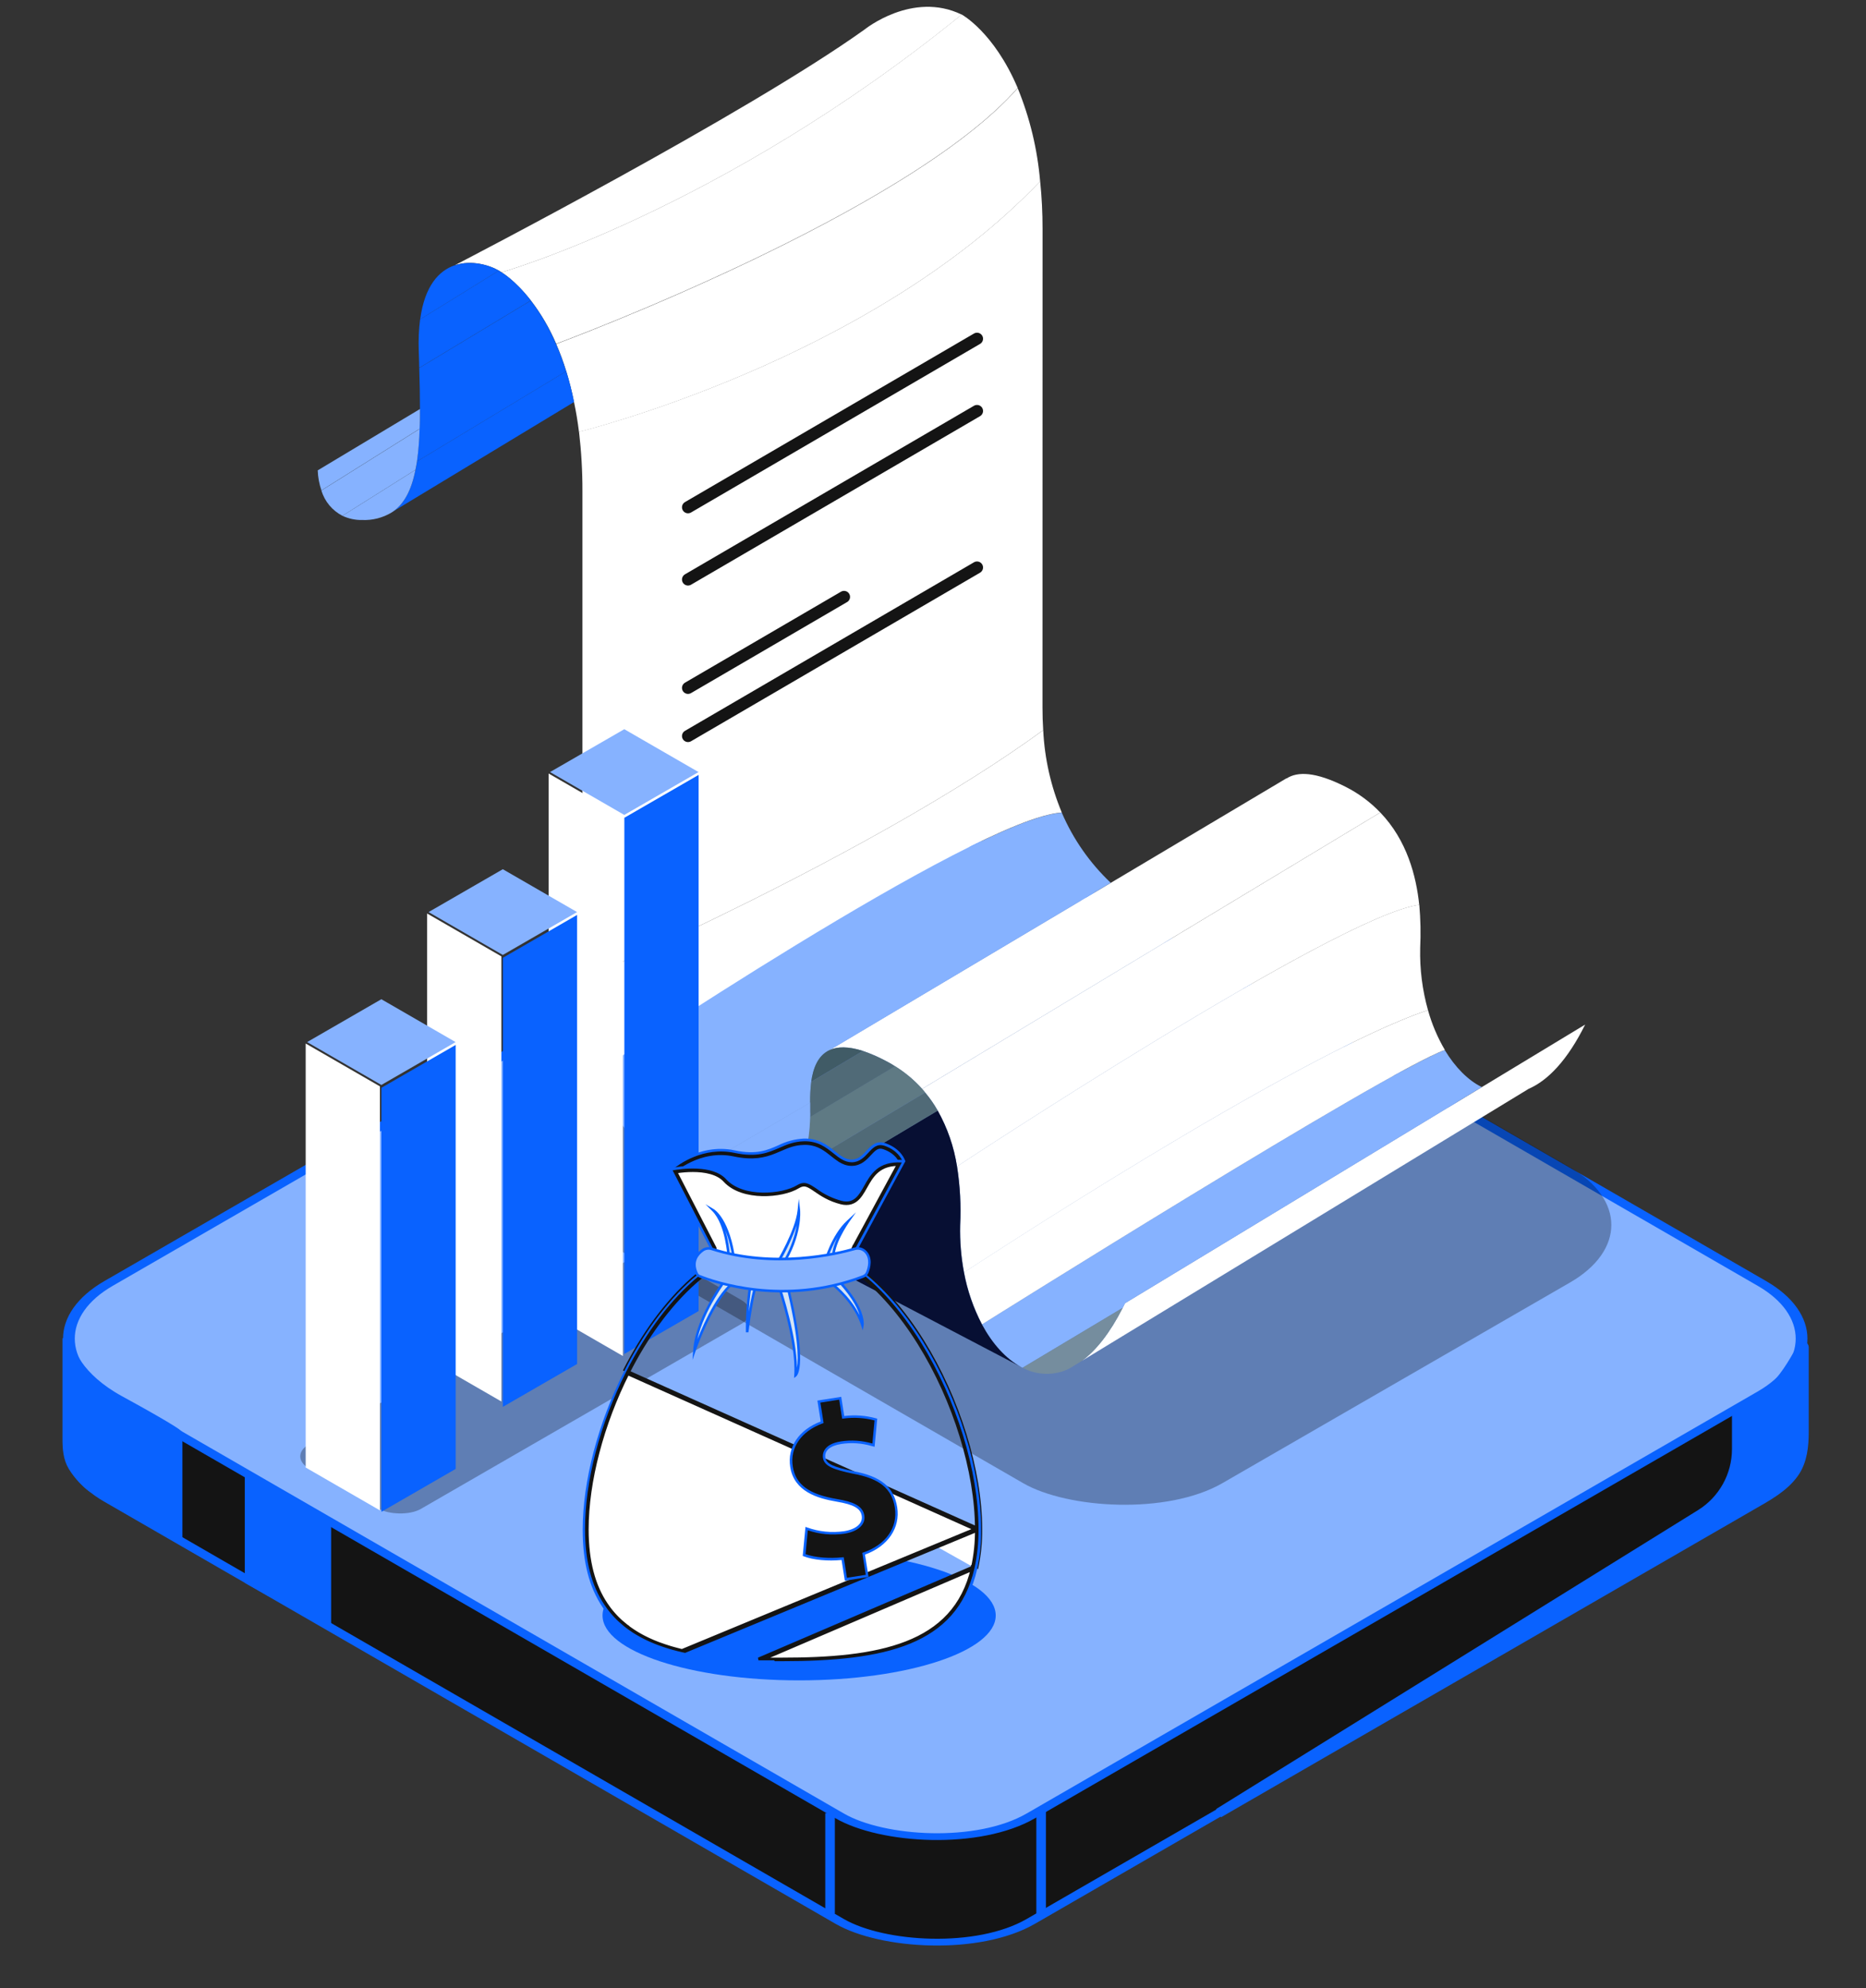 <svg width="137" height="146" viewBox="0 0 137 146" fill="none" xmlns="http://www.w3.org/2000/svg">
<rect x="0" y="0" width="137" height="146" fill="#333333" stroke="none"/>
<rect x="0.61" width="78.193" height="78.193" rx="8.101" transform="matrix(0.866 -0.5 0.866 0.5 0.421 106.356)" fill="#141414" stroke="#0962FF" stroke-width="0.704"/>
<rect x="0.61" width="78.193" height="78.193" rx="8.101" transform="matrix(0.866 -0.5 0.866 0.5 0.421 98.608)" fill="#86B2FF" stroke="#0962FF" stroke-width="0.704"/>
<rect opacity="0.3" width="46.371" height="53.381" rx="8.453" transform="matrix(0.866 -0.5 0.866 0.5 36.205 86.448)" fill="#060606"/>
<rect opacity="0.3" width="30.692" height="9.491" rx="1.768" transform="matrix(0.866 -0.5 0.866 0.5 21.148 106.945)" fill="#060606"/>
<path d="M4.939 105.687V98.274C4.939 99.096 5.714 101.162 8.814 102.853C11.913 104.544 12.923 105.201 13.04 105.319V112.927L6.7 109.193C6.37 108.945 5.772 108.384 5.349 107.68C4.992 107.088 4.939 106.378 4.939 105.687Z" fill="#0962FF" stroke="#0962FF" stroke-width="0.704"/>
<path d="M132.231 98.274V106.375" stroke="#0962FF" stroke-width="0.704"/>
<path d="M60.942 133.144V140.541" stroke="#0962FF" stroke-width="0.704"/>
<path d="M76.439 132.792V140.54" stroke="#0962FF" stroke-width="0.704"/>
<path d="M127.512 106.41V103.558C127.512 103.558 129.369 102.669 130.33 101.797C131.131 101.069 131.98 99.523 132.305 98.898C132.34 98.832 132.443 98.857 132.443 98.932V105.15C132.443 106.192 132.332 107.279 131.739 108.137C130.982 109.23 129.751 109.879 128.6 110.545L89.472 133.144L124.847 111.198C126.504 110.171 127.512 108.359 127.512 106.41Z" fill="#0962FF" stroke="#0962FF" stroke-width="0.704"/>
<path d="M18.323 116.026V108.63L23.959 112.152V119.196L18.323 116.026Z" fill="#0962FF" stroke="#0962FF" stroke-width="0.704"/>
<g clip-path="url(#clip0_1240_6057)">
<path d="M108.793 79.831L116.381 75.238C115.079 77.861 113.645 79.349 112.217 79.964L112.192 79.982L79.454 99.921C80.474 99.155 81.487 97.896 82.429 96.039C82.481 95.931 82.542 95.818 82.597 95.703L108.793 79.831Z" fill="white"/>
<path d="M108.793 79.831L82.597 95.703C82.542 95.818 82.481 95.931 82.429 96.039L75.077 100.439C75.031 100.419 74.988 100.396 74.946 100.368C73.846 99.781 72.861 98.68 72.094 97.263C72.094 97.263 101.7 78.688 106.074 77.112C106.83 78.361 107.763 79.321 108.793 79.831Z" fill="#86B2FF"/>
<path d="M104.84 74.18C105.126 75.204 105.543 76.186 106.081 77.103C101.707 78.678 72.102 97.253 72.102 97.253C71.473 96.052 71.028 94.764 70.78 93.431C70.78 93.431 95.069 77.447 104.84 74.18Z" fill="white"/>
<path d="M104.268 69.63C104.233 71.167 104.426 72.7 104.841 74.18C95.07 77.447 70.783 93.441 70.783 93.441C70.567 92.301 70.471 91.142 70.497 89.982C70.57 88.534 70.493 87.082 70.268 85.65C70.268 85.65 98.183 67.226 104.203 66.442C104.297 67.502 104.319 68.567 104.268 69.63Z" fill="white"/>
<path d="M68.847 81.557C68.58 81.086 68.271 80.641 67.922 80.228C67.852 80.14 67.781 80.052 67.701 79.964L101.339 59.665C103.301 61.708 103.98 64.339 104.198 66.449C98.168 67.233 70.264 85.658 70.264 85.658C70.04 84.217 69.56 82.828 68.847 81.557Z" fill="white"/>
<path d="M94.462 57.165C95.263 56.645 96.585 56.663 98.776 57.771C99.732 58.251 100.599 58.892 101.338 59.665L67.701 79.959C67.114 79.308 66.437 78.744 65.691 78.286C65.462 78.137 65.223 78.004 64.977 77.874C64.451 77.596 63.904 77.36 63.341 77.168C62.258 76.826 61.474 76.851 60.912 77.107L81.552 64.831L94.449 57.155L94.462 57.165Z" fill="white"/>
<path d="M75.077 100.439L82.429 96.04C81.486 97.896 80.474 99.155 79.454 99.921L78.537 100.484L78.509 100.502C77.973 100.766 77.382 100.898 76.785 100.887C76.188 100.876 75.603 100.722 75.077 100.439Z" fill="#758D9E"/>
<path d="M59.559 79.457C59.5 79.962 59.473 80.471 59.479 80.979L49.655 86.743C46.733 84.464 44.831 81.884 43.783 78.796C43.783 78.796 71.557 60.088 77.954 59.675C78.789 61.621 80.014 63.376 81.552 64.831L60.923 77.113C60.042 77.507 59.692 78.467 59.559 79.457Z" fill="#86B2FF"/>
<path d="M76.592 53.618C76.692 55.698 77.153 57.744 77.956 59.666C71.557 60.078 43.786 78.786 43.786 78.786C43.07 76.575 42.726 74.26 42.766 71.937C42.766 71.937 63.994 62.816 76.592 53.618Z" fill="white"/>
<path d="M76.538 51.954C76.538 52.526 76.555 53.08 76.591 53.618C63.993 62.816 42.762 71.937 42.762 71.937V36.065C42.766 34.608 42.681 33.153 42.511 31.706C42.511 31.706 63.832 26.495 76.367 13.309C76.487 14.473 76.545 15.642 76.543 16.812L76.538 51.954Z" fill="white"/>
<path d="M74.946 100.369L52.956 88.846C54.496 89.514 55.737 89.409 56.705 88.803L56.75 88.776L68.845 81.557C69.558 82.826 70.038 84.212 70.262 85.65C70.487 87.082 70.563 88.534 70.491 89.982C70.463 91.142 70.557 92.301 70.772 93.441C71.02 94.774 71.465 96.062 72.094 97.263C72.86 98.68 73.845 99.781 74.946 100.369Z" fill="#070F33"/>
<path d="M42.146 29.532C41.995 28.769 41.805 28.015 41.576 27.271C41.367 26.588 41.12 25.917 40.835 25.261C41.232 25.113 66.611 15.693 74.719 6.475C75.612 8.658 76.167 10.966 76.365 13.316C63.83 26.495 42.508 31.718 42.508 31.718C42.413 30.939 42.289 30.211 42.146 29.532Z" fill="white"/>
<path d="M38.976 22.068C37.805 20.56 36.82 19.997 36.82 19.997C36.82 19.997 52.998 15.387 70.606 1.065C70.606 1.065 72.973 2.349 74.717 6.46C66.609 15.678 41.23 25.098 40.833 25.246C40.35 24.113 39.726 23.045 38.976 22.068Z" fill="white"/>
<path d="M68.845 81.557L56.75 88.776C57.755 88.142 58.448 86.989 58.898 85.615L67.921 80.228C68.269 80.641 68.579 81.086 68.845 81.557Z" fill="#506A77"/>
<path d="M36.629 19.874C35.905 19.452 34.603 19.083 33.405 19.47C34.048 19.136 54.797 8.379 63.468 2.173C63.468 2.173 66.985 -0.688 70.608 1.073C53 15.387 36.83 19.997 36.83 19.997C36.766 19.952 36.698 19.91 36.629 19.874Z" fill="white"/>
<path d="M67.7 79.959C67.781 80.047 67.851 80.135 67.921 80.223L58.899 85.61C58.959 85.409 59.022 85.205 59.075 85.002C59.322 84.023 59.458 83.019 59.479 82.009L65.703 78.286C66.445 78.745 67.118 79.309 67.7 79.959Z" fill="#5F7A84"/>
<path d="M59.479 80.964C59.473 80.456 59.5 79.947 59.559 79.442L63.353 77.18C63.916 77.373 64.463 77.609 64.989 77.886C65.24 78.017 65.474 78.138 65.703 78.299L59.479 82.022C59.479 81.891 59.479 81.758 59.479 81.628C59.489 81.444 59.479 81.216 59.479 80.964Z" fill="#506A77"/>
<path d="M63.354 77.173L59.56 79.434C59.691 78.457 60.043 77.497 60.925 77.102C61.487 76.856 62.271 76.831 63.354 77.173Z" fill="#405B66"/>
<path d="M59.479 82.014C59.458 83.024 59.322 84.028 59.075 85.007L52.957 88.846C52.551 88.669 52.159 88.46 51.786 88.22C51.051 87.761 50.34 87.265 49.655 86.733L59.479 80.964C59.479 81.216 59.479 81.442 59.479 81.618C59.489 81.751 59.489 81.884 59.479 82.014Z" fill="#86B2FF"/>
<path d="M58.898 85.615C58.448 86.989 57.745 88.142 56.75 88.776L56.705 88.803C55.737 89.409 54.496 89.514 52.956 88.846L59.074 85.007C59.021 85.21 58.958 85.414 58.898 85.615Z" fill="#0962FF"/>
<path d="M30.5 34.505C30.545 34.304 30.58 34.1 30.615 33.882L41.575 27.261C41.804 28.005 41.994 28.759 42.145 29.522L28.759 37.62C29.673 37.04 30.211 35.99 30.5 34.505Z" fill="#0962FF"/>
<path d="M30.833 30.035C30.833 29.1 30.816 28.088 30.78 27.02L38.976 22.073C39.724 23.053 40.345 24.123 40.825 25.259C41.11 25.914 41.358 26.585 41.567 27.269L30.607 33.889C30.717 33.095 30.781 32.296 30.8 31.495C30.826 31.03 30.833 30.545 30.833 30.035Z" fill="#0962FF"/>
<path d="M38.976 22.068L30.78 27.015C30.78 26.6 30.755 26.178 30.745 25.746C30.716 24.979 30.749 24.211 30.843 23.45L36.622 19.874C36.689 19.911 36.754 19.952 36.815 19.997C36.815 19.997 37.805 20.553 38.976 22.068Z" fill="#0962FF"/>
<path d="M36.627 19.874L30.848 23.45C31.183 20.975 32.238 19.867 33.391 19.48C33.391 19.48 33.391 19.48 33.409 19.48C34.602 19.083 35.904 19.452 36.627 19.874Z" fill="#0962FF"/>
<path d="M23.327 34.54L30.834 30.035C30.834 30.538 30.834 31.04 30.809 31.487L23.598 36.01C23.435 35.536 23.344 35.041 23.327 34.54Z" fill="#86B2FF"/>
<path d="M30.614 33.882C30.579 34.1 30.544 34.304 30.498 34.505L25.139 37.877C24.77 37.687 24.444 37.424 24.179 37.105C23.914 36.786 23.716 36.417 23.596 36.02L30.807 31.497C30.788 32.295 30.724 33.091 30.614 33.882Z" fill="#86B2FF"/>
<path d="M25.141 37.877L30.5 34.505C30.211 35.985 29.674 37.04 28.759 37.63C28.108 38.025 27.354 38.218 26.593 38.186C26.092 38.197 25.595 38.091 25.141 37.877Z" fill="#86B2FF"/>
<path d="M50.513 37.252L71.732 24.874" stroke="#141414" stroke-width="0.884" stroke-linecap="round"/>
<path d="M50.513 42.557L71.732 30.179" stroke="#141414" stroke-width="0.884" stroke-linecap="round"/>
<path d="M50.513 50.515L61.968 43.832" stroke="#141414" stroke-width="0.884" stroke-linecap="round"/>
<path d="M50.513 54.051L71.732 41.673" stroke="#141414" stroke-width="0.884" stroke-linecap="round"/>
</g>
<rect width="6.295" height="6.295" transform="matrix(0.866 -0.5 0.866 0.5 40.383 56.696)" fill="#86B2FF"/>
<rect width="6.295" height="39.372" transform="matrix(0.866 -0.5 2.20305e-08 1 45.839 60.053)" fill="#0962FF"/>
<rect width="6.295" height="39.628" transform="matrix(0.866 0.5 -2.20305e-08 1 40.278 56.801)" fill="white"/>
<rect width="6.295" height="6.295" transform="matrix(0.866 -0.5 0.866 0.5 31.465 66.978)" fill="#86B2FF"/>
<rect width="6.295" height="32.977" transform="matrix(0.866 -0.5 2.20305e-08 1 36.919 70.335)" fill="#0962FF"/>
<rect width="6.295" height="32.687" transform="matrix(0.866 0.5 -2.20305e-08 1 31.359 67.083)" fill="white"/>
<rect width="6.295" height="6.295" transform="matrix(0.866 -0.5 0.866 0.5 22.547 76.525)" fill="#86B2FF"/>
<rect width="6.295" height="31.136" transform="matrix(0.866 -0.5 2.20305e-08 1 28.003 79.882)" fill="#0962FF"/>
<rect width="6.295" height="31.136" transform="matrix(0.866 0.5 -2.20305e-08 1 22.443 76.63)" fill="white"/>
<path d="M58.671 123.397C66.643 123.397 73.105 121.263 73.105 118.632C73.105 116 66.643 113.867 58.671 113.867C50.699 113.867 44.237 116 44.237 118.632C44.237 121.263 50.699 123.397 58.671 123.397Z" fill="#0962FF"/>
<path d="M60.046 93.329L49.541 85.863C49.588 85.826 49.645 85.783 49.711 85.735C49.934 85.573 50.259 85.364 50.666 85.171C51.48 84.786 52.61 84.474 53.9 84.748C55.278 85.041 56.111 84.836 56.836 84.547C56.986 84.487 57.129 84.425 57.269 84.365C57.803 84.133 58.298 83.919 59.01 83.898C59.888 83.872 60.446 84.229 60.938 84.612C61.001 84.661 61.063 84.711 61.126 84.761C61.307 84.905 61.489 85.051 61.672 85.166C61.926 85.325 62.204 85.441 62.533 85.439C63.141 85.436 63.513 85.034 63.81 84.712C63.836 84.684 63.86 84.657 63.885 84.632C64.049 84.456 64.193 84.317 64.354 84.24C64.504 84.168 64.679 84.144 64.921 84.229C65.457 84.417 65.776 84.701 65.96 84.932C66.053 85.048 66.113 85.151 66.149 85.225C66.154 85.235 66.158 85.244 66.162 85.253L60.046 93.329Z" fill="#0962FF" stroke="#141414" stroke-width="0.354"/>
<path d="M60.099 93.695L49.098 85.879L49.182 85.801C49.202 85.782 51.256 83.905 53.949 84.477C55.531 84.815 56.35 84.458 57.143 84.105C57.722 83.816 58.354 83.648 59 83.611C60.095 83.578 60.736 84.088 61.3 84.54C61.713 84.868 62.069 85.154 62.528 85.154C63.016 85.154 63.321 84.824 63.614 84.508C63.973 84.124 64.34 83.725 65.009 83.951C66.179 84.362 66.439 85.195 66.45 85.231L66.463 85.277L66.435 85.314L60.099 93.695ZM49.397 85.862L60.06 93.438L66.255 85.258C66.186 85.091 65.883 84.469 64.955 84.144C64.398 83.959 64.104 84.272 63.759 84.644C63.453 84.974 63.105 85.348 62.537 85.349C62.012 85.349 61.609 85.032 61.193 84.694C60.654 84.265 60.043 83.777 59.014 83.808C58.283 83.83 57.772 84.051 57.23 84.287C56.411 84.642 55.559 85.01 53.923 84.659C51.622 84.18 49.81 85.524 49.397 85.868V85.862Z" fill="#0962FF"/>
<path d="M71.759 112.297L71.759 112.296C71.759 108.062 70.143 102.805 67.528 98.61C64.908 94.406 61.322 91.325 57.407 91.331L57.407 91.331C55.119 91.331 52.946 92.378 51.007 94.09C49.068 95.803 47.374 98.173 46.051 100.794M71.759 112.297L50.08 121.278L49.939 121.245L49.891 121.233L49.89 121.233L49.746 121.196L49.744 121.195L49.69 121.181L49.689 121.181L49.555 121.146L49.485 121.126L49.483 121.126L49.369 121.095L49.366 121.094L49.286 121.071L49.285 121.071L49.173 121.038C49.173 121.038 49.173 121.038 49.173 121.038C48.899 120.956 48.629 120.859 48.362 120.765L48.347 120.759L48.239 120.718L48.084 120.655L48.084 120.655L47.967 120.608L47.879 120.57L47.823 120.545L47.823 120.545L47.821 120.544L47.695 120.489L47.638 120.462L47.637 120.462L47.512 120.403L47.477 120.386L47.476 120.386L47.371 120.334L47.37 120.334L47.276 120.287L47.118 120.204C47.118 120.204 47.118 120.204 47.118 120.204C47.05 120.168 46.984 120.131 46.915 120.092C46.915 120.092 46.915 120.092 46.915 120.091L46.796 120.023L46.663 119.941L46.662 119.941L46.57 119.883L46.569 119.882L46.495 119.834L46.492 119.833L46.422 119.786L46.422 119.786L46.42 119.785C46.393 119.767 46.373 119.754 46.356 119.741L46.356 119.741L46.349 119.736L46.266 119.679L46.265 119.678L46.199 119.632L46.198 119.631L46.128 119.581L46.042 119.516L46.041 119.515L45.988 119.475C45.988 119.475 45.987 119.474 45.987 119.474C45.976 119.465 45.967 119.459 45.959 119.453C45.944 119.441 45.934 119.433 45.922 119.423L45.923 119.422L45.913 119.415L45.83 119.348L45.719 119.486L45.83 119.348C45.737 119.274 45.648 119.194 45.556 119.111C45.542 119.099 45.528 119.087 45.514 119.074C45.514 119.074 45.514 119.074 45.514 119.074L45.438 119.005L45.43 118.995L45.423 118.988L45.416 118.981C45.379 118.948 45.346 118.916 45.312 118.881L45.312 118.881L45.31 118.879L45.195 118.762L45.125 118.686L45.124 118.686L45.058 118.614L45.058 118.614L45.055 118.611C45.044 118.6 45.034 118.587 45.024 118.575L45.019 118.568L45.013 118.561C44.988 118.535 44.968 118.513 44.951 118.491C44.939 118.476 44.926 118.462 44.916 118.451L44.912 118.445C44.901 118.433 44.894 118.425 44.889 118.417C44.876 118.4 44.865 118.387 44.854 118.375L44.848 118.369L44.847 118.368L44.769 118.27L44.768 118.269L44.765 118.266C44.748 118.245 44.736 118.231 44.728 118.218C44.714 118.196 44.687 118.164 44.673 118.146C44.669 118.141 44.666 118.137 44.664 118.134C44.593 118.04 44.524 117.941 44.454 117.838C43.55 116.491 43.04 114.697 43.04 112.309C43.04 108.782 44.162 104.542 46.051 100.794M71.759 112.297C71.768 113.254 71.669 114.208 71.464 115.143M71.759 112.297L45.894 100.714M46.051 100.794L45.894 100.714M46.051 100.794L45.894 100.714M45.894 100.714C48.553 95.444 52.72 91.154 57.407 91.154C65.425 91.141 71.935 103.752 71.935 112.296C71.945 113.266 71.845 114.234 71.636 115.181M71.636 115.181L71.464 115.142C71.464 115.142 71.464 115.142 71.464 115.143M71.636 115.181L71.464 115.143C71.464 115.143 71.464 115.143 71.464 115.143M71.636 115.181L71.464 115.143M71.464 115.143C70.798 118.048 69.04 119.731 66.574 120.695C64.095 121.665 60.904 121.905 57.395 121.905H56.864H56.133L55.718 121.894L55.718 121.894L71.464 115.143Z" fill="white" stroke="#141414" stroke-width="0.354"/>
<path d="M57.397 122.175H56.866H56.123L55.705 122.164C55.28 122.152 54.898 122.138 54.537 122.119L54.307 122.108L54.079 122.093L53.664 122.065L53.401 122.045L53.249 122.032H53.18L52.753 121.991H52.742L52.303 121.941H52.238L52.086 121.922L51.878 121.894L51.661 121.863L51.451 121.831L51.243 121.798L50.998 121.755L50.831 121.725L50.627 121.686C50.402 121.642 50.201 121.599 50.012 121.554L49.826 121.508L49.678 121.471L49.622 121.456L49.486 121.421L49.429 121.404H49.412L49.295 121.371L49.212 121.346L49.096 121.313C48.809 121.226 48.525 121.127 48.253 121.029L48.142 120.986L47.984 120.923L47.863 120.873L47.772 120.834L47.713 120.808L47.585 120.75L47.524 120.723L47.399 120.665L47.373 120.654H47.36L47.251 120.6L47.154 120.552L46.992 120.466C46.922 120.429 46.853 120.39 46.783 120.349L46.667 120.284L46.532 120.203L46.434 120.141L46.354 120.089L46.279 120.039L46.203 119.987C46.175 119.97 46.148 119.95 46.12 119.93C46.095 119.914 46.072 119.897 46.049 119.879L45.977 119.827L45.886 119.759L45.843 119.725H45.832L45.75 119.662L45.669 119.595C45.557 119.504 45.446 119.41 45.342 119.311L45.256 119.233L45.238 119.213L45.126 119.105L45.007 118.984L44.935 118.906C44.913 118.884 44.889 118.858 44.866 118.832C44.844 118.806 44.837 118.797 44.82 118.78L44.749 118.698L44.682 118.619L44.647 118.576C44.621 118.546 44.593 118.511 44.566 118.476C44.538 118.44 44.53 118.431 44.514 118.407L44.46 118.336C44.38 118.231 44.307 118.128 44.24 118.026C43.256 116.557 42.779 114.699 42.779 112.346C42.779 108.782 43.893 104.547 45.819 100.71C47.219 97.925 48.955 95.587 50.833 93.925C52.955 92.049 55.169 91.099 57.408 91.099C59.337 91.099 61.261 91.812 63.124 93.221C64.795 94.48 66.394 96.309 67.766 98.515C70.401 102.744 72.037 108.043 72.037 112.346C72.046 113.323 71.945 114.298 71.736 115.252C71.099 118.037 69.445 119.92 66.682 121.009C63.919 122.097 60.255 122.175 57.397 122.175ZM56.871 121.989H57.397C64.953 121.989 70.251 120.827 71.547 115.161C71.753 114.22 71.852 113.259 71.844 112.296C71.844 108.025 70.217 102.764 67.599 98.554C64.652 93.828 61.029 91.225 57.397 91.225C53.247 91.225 48.976 94.779 45.971 100.734C44.051 104.541 42.95 108.751 42.95 112.286C42.95 114.602 43.418 116.426 44.38 117.857C44.445 117.956 44.517 118.058 44.591 118.158L44.647 118.229L44.697 118.296C44.725 118.329 44.751 118.362 44.779 118.394C44.788 118.407 44.798 118.421 44.809 118.433L44.877 118.513C44.899 118.54 44.922 118.566 44.946 118.591C44.96 118.609 44.975 118.626 44.991 118.643C45.013 118.667 45.033 118.691 45.056 118.713C45.078 118.736 45.104 118.765 45.128 118.789C45.152 118.814 45.206 118.871 45.243 118.908L45.355 119.018L45.37 119.031C45.397 119.059 45.425 119.085 45.453 119.109C45.555 119.204 45.663 119.295 45.773 119.386C45.798 119.41 45.826 119.43 45.852 119.451L45.928 119.512L45.941 119.521L45.982 119.551C46.016 119.577 46.044 119.599 46.073 119.62C46.095 119.637 46.118 119.654 46.142 119.67L46.213 119.72C46.24 119.74 46.266 119.759 46.294 119.775L46.369 119.827L46.441 119.876L46.519 119.926L46.614 119.985L46.747 120.065C46.785 120.087 46.822 120.11 46.861 120.13C46.929 120.169 46.996 120.208 47.067 120.245C47.137 120.282 47.171 120.301 47.225 120.327L47.319 120.375L47.423 120.427L47.459 120.444L47.587 120.503L47.646 120.531L47.774 120.587L47.832 120.613L47.921 120.65L48.04 120.7L48.194 120.762L48.303 120.804C48.571 120.905 48.861 120.999 49.135 121.085L49.247 121.116L49.33 121.14L49.447 121.174H49.464L49.52 121.19L49.654 121.226L49.709 121.241L49.856 121.276L50.042 121.322C50.227 121.367 50.428 121.41 50.651 121.454L50.851 121.491L51.017 121.521C51.098 121.538 51.178 121.551 51.26 121.564L51.466 121.597L51.676 121.629L51.886 121.658L52.097 121.686L52.248 121.705H52.313L52.743 121.755H52.758L53.182 121.796H53.252L53.403 121.807L53.664 121.829L54.079 121.857L54.305 121.87L54.534 121.883C54.892 121.902 55.276 121.917 55.696 121.928H56.112C56.355 121.928 56.6 121.928 56.846 121.928L56.871 121.989Z" fill="#0962FF"/>
<path d="M52.425 91.67L52.42 91.648L52.41 91.629L49.511 86.005C49.577 85.994 49.657 85.981 49.748 85.969C50.037 85.929 50.435 85.889 50.867 85.889C51.748 85.89 52.713 86.058 53.257 86.655C53.903 87.365 54.963 87.639 55.969 87.661C56.976 87.684 57.984 87.457 58.56 87.105C58.8 86.959 58.98 86.932 59.145 86.961C59.32 86.992 59.499 87.091 59.73 87.243C59.788 87.282 59.85 87.324 59.914 87.368C60.344 87.662 60.906 88.046 61.767 88.262C62.03 88.328 62.261 88.327 62.466 88.264C62.67 88.201 62.835 88.081 62.975 87.933C63.113 87.786 63.23 87.608 63.34 87.424C63.395 87.331 63.45 87.234 63.504 87.137L63.506 87.134C63.56 87.037 63.615 86.94 63.672 86.843C63.904 86.45 64.17 86.073 64.572 85.809C64.924 85.578 65.395 85.424 66.067 85.441L62.738 91.594L62.737 91.594L62.733 91.604L62.056 93.065H52.745L52.425 91.67Z" fill="white" stroke="#141414" stroke-width="0.354"/>
<path d="M62.175 93.336H52.61C52.589 93.336 52.568 93.329 52.552 93.316C52.535 93.303 52.524 93.284 52.519 93.264L52.166 91.741L49.163 85.918C49.157 85.905 49.153 85.891 49.153 85.876C49.153 85.861 49.157 85.847 49.163 85.834C49.169 85.821 49.178 85.81 49.189 85.801C49.2 85.793 49.213 85.787 49.227 85.784C49.349 85.756 52.24 85.132 53.459 86.473C54.638 87.773 57.384 87.509 58.422 86.874C59.081 86.471 59.495 86.753 60.069 87.145C60.6 87.54 61.201 87.83 61.841 87.999C62.611 88.185 62.892 87.691 63.282 86.999C63.779 86.115 64.396 85.013 66.37 85.188C66.385 85.189 66.4 85.194 66.413 85.203C66.426 85.211 66.437 85.223 66.444 85.236C66.452 85.25 66.455 85.265 66.455 85.281C66.455 85.296 66.452 85.312 66.444 85.325L62.983 91.723L62.262 93.281C62.255 93.297 62.242 93.311 62.227 93.321C62.211 93.331 62.194 93.336 62.175 93.336ZM52.684 93.151H62.116L62.814 91.641L66.21 85.364C64.467 85.266 63.924 86.233 63.443 87.091C63.061 87.769 62.701 88.41 61.794 88.183C61.134 88.008 60.512 87.709 59.964 87.301C59.406 86.93 59.074 86.696 58.517 87.036C57.432 87.699 54.558 87.964 53.317 86.601C52.305 85.487 49.941 85.842 49.383 85.944L52.335 91.669C52.336 91.675 52.336 91.682 52.335 91.689L52.684 93.151Z" fill="#0962FF"/>
<path d="M55.707 122.059L56.124 122.071C55.588 122.059 55.06 122.043 54.541 122.015C54.925 122.035 55.313 122.048 55.707 122.059Z" fill="white"/>
<path d="M56.123 122.164C55.553 122.152 55.035 122.134 54.537 122.108C54.525 122.107 54.513 122.104 54.502 122.099C54.491 122.094 54.481 122.086 54.473 122.077C54.465 122.068 54.459 122.058 54.454 122.046C54.45 122.035 54.449 122.023 54.449 122.01C54.45 121.998 54.453 121.986 54.458 121.975C54.463 121.964 54.471 121.954 54.48 121.946C54.489 121.938 54.499 121.931 54.511 121.927C54.522 121.923 54.534 121.922 54.547 121.922C54.905 121.941 55.289 121.956 55.709 121.967H56.125C56.15 121.968 56.173 121.979 56.19 121.997C56.207 122.015 56.216 122.039 56.216 122.063C56.217 122.076 56.215 122.089 56.211 122.101C56.206 122.113 56.2 122.124 56.191 122.133C56.182 122.143 56.172 122.15 56.16 122.155C56.148 122.16 56.136 122.163 56.123 122.164Z" fill="#0962FF"/>
<path d="M53.548 93.572C53.548 93.572 51.164 96.521 50.984 99.178C50.984 99.178 52.655 94.378 54.405 93.906L53.548 93.572Z" fill="#D4E4F5"/>
<path d="M50.844 99.867L50.891 99.171C51.077 96.515 53.452 93.544 53.476 93.515L53.519 93.461L54.703 93.921L54.428 93.996C52.739 94.449 51.086 99.162 51.073 99.208L50.844 99.867ZM53.578 93.695C53.297 94.055 51.689 96.19 51.205 98.337C51.736 97.015 52.885 94.502 54.142 93.91L53.578 93.695Z" fill="#0962FF"/>
<path d="M57.106 94.2C57.106 94.2 58.579 98.4 58.406 100.998C58.406 100.998 59.288 100.35 57.764 94.2H57.106Z" fill="#D4E4F5"/>
<path d="M58.299 101.193L58.312 100.992C58.483 98.443 57.033 94.272 57.012 94.229L56.969 94.105H57.831L57.848 94.177C59.333 100.212 58.552 101.004 58.455 101.074L58.299 101.193ZM57.237 94.293C57.458 94.954 58.477 98.118 58.513 100.439C58.626 99.733 58.62 98.071 57.69 94.293H57.237Z" fill="#0962FF"/>
<path d="M60.58 93.89C60.58 93.89 62.634 95.218 63.319 97.312C63.319 97.312 63.56 95.955 61.103 93.572L60.58 93.89Z" fill="#D4E4F5"/>
<path d="M63.344 97.695L63.229 97.342C62.562 95.299 60.55 93.981 60.529 93.968L60.403 93.886L61.116 93.455L61.168 93.505C63.632 95.895 63.42 97.271 63.409 97.329L63.344 97.695ZM60.745 93.895C61.138 94.176 62.395 95.154 63.11 96.58C62.925 95.969 62.407 94.985 61.084 93.689L60.745 93.895Z" fill="#0962FF"/>
<path d="M55.136 94.04C54.934 95.291 54.841 96.557 54.857 97.824C54.857 97.824 55.275 94.499 55.615 94.2L55.136 94.04Z" fill="#D4E4F5"/>
<path d="M54.949 97.837H54.763C54.748 96.563 54.841 95.29 55.044 94.032L55.062 93.925L55.796 94.172L55.675 94.278C55.447 94.471 55.108 96.563 54.949 97.837ZM55.209 94.162C55.164 94.458 55.038 95.327 54.977 96.329C55.11 95.505 55.289 94.597 55.467 94.248L55.209 94.162Z" fill="#0962FF"/>
<path d="M53.507 92.33C53.507 92.33 53.377 89.897 52.355 88.876C52.355 88.876 53.507 89.548 53.898 92.634L53.507 92.33Z" fill="#D4E4F5"/>
<path d="M54.019 92.846L53.416 92.378V92.335C53.416 92.311 53.276 89.921 52.301 88.941L51.789 88.428L52.413 88.8C52.463 88.829 53.609 89.542 54.002 92.629L54.019 92.846ZM53.597 92.289L53.783 92.426C53.691 91.722 53.515 91.03 53.26 90.367C53.44 90.992 53.553 91.634 53.597 92.283V92.289Z" fill="#0962FF"/>
<path d="M60.58 92.699C60.58 92.699 61.126 90.757 62.251 89.708C62.251 89.708 61.013 91.461 61.204 92.528L60.58 92.699Z" fill="#D4E4F5"/>
<path d="M60.445 92.833L60.49 92.673C60.512 92.594 61.047 90.694 62.185 89.641L62.846 89.024L62.324 89.767C62.313 89.786 61.112 91.502 61.292 92.517L61.307 92.601L60.445 92.833ZM61.494 90.829C61.176 91.379 60.916 91.96 60.718 92.564L61.089 92.46C61.041 91.962 61.247 91.353 61.494 90.829Z" fill="#0962FF"/>
<path d="M57.106 92.699C57.106 92.699 58.495 90.41 58.659 88.876C58.659 88.876 58.863 90.659 57.409 92.961L57.106 92.699Z" fill="#D4E4F5"/>
<path d="M57.423 93.097L56.979 92.725L57.02 92.656C57.033 92.634 58.4 90.367 58.559 88.87L58.649 88.033L58.745 88.87C58.745 88.945 58.931 90.712 57.481 93.011L57.423 93.097ZM57.221 92.679L57.38 92.816C57.93 91.951 58.309 90.989 58.495 89.981C58.162 90.918 57.741 91.821 57.237 92.679H57.221Z" fill="#0962FF"/>
<path d="M51.372 93.721C52.319 94.092 57.5 95.967 63.377 93.734C63.444 93.707 63.505 93.668 63.557 93.617C63.608 93.566 63.648 93.505 63.674 93.438C63.813 93.091 63.999 92.404 63.548 91.925C63.446 91.817 63.316 91.74 63.173 91.702C63.03 91.663 62.879 91.665 62.736 91.706C61.483 92.066 56.85 93.191 52.252 91.706C52.142 91.669 52.024 91.659 51.909 91.677C51.794 91.694 51.684 91.739 51.589 91.806C51.218 92.073 50.733 92.616 51.136 93.492C51.182 93.596 51.267 93.677 51.372 93.721Z" fill="#86B2FF"/>
<path d="M57.447 94.905C55.361 94.914 53.291 94.542 51.338 93.808C51.212 93.756 51.111 93.659 51.054 93.535C50.614 92.582 51.167 91.997 51.535 91.734C51.642 91.659 51.764 91.61 51.893 91.59C52.022 91.571 52.153 91.581 52.278 91.62C56.829 93.085 61.41 91.992 62.706 91.62C62.865 91.573 63.034 91.571 63.194 91.615C63.354 91.658 63.499 91.745 63.612 91.865C64.095 92.378 63.91 93.095 63.757 93.475C63.726 93.555 63.678 93.627 63.617 93.687C63.556 93.747 63.484 93.794 63.404 93.825C61.501 94.545 59.482 94.911 57.447 94.905ZM51.409 93.635C52.38 94.025 57.523 95.863 63.345 93.646C63.4 93.624 63.45 93.591 63.492 93.549C63.534 93.508 63.568 93.458 63.59 93.403C63.726 93.063 63.893 92.426 63.482 91.988C63.392 91.894 63.276 91.826 63.149 91.794C63.023 91.761 62.889 91.764 62.764 91.802C61.455 92.174 56.822 93.288 52.226 91.802C52.129 91.77 52.026 91.761 51.925 91.777C51.824 91.792 51.728 91.831 51.644 91.89C51.251 92.17 50.859 92.671 51.223 93.46C51.258 93.544 51.325 93.611 51.409 93.646V93.635Z" fill="#0962FF"/>
<path d="M62.106 115.978L61.866 114.461C60.787 114.582 59.705 114.461 59.042 114.203L59.227 112.259C60.111 112.579 61.06 112.676 61.991 112.541C62.901 112.398 63.467 111.947 63.367 111.308C63.27 110.702 62.698 110.4 61.454 110.194C59.653 109.889 58.36 109.276 58.111 107.726C57.891 106.32 58.706 105.061 60.362 104.456L60.121 102.939L61.686 102.692L61.909 104.097C62.711 103.982 63.528 104.036 64.308 104.257L64.123 106.134C63.351 105.894 62.535 105.831 61.736 105.949C60.698 106.114 60.436 106.613 60.503 107.063C60.587 107.59 61.2 107.837 62.639 108.132C64.644 108.504 65.55 109.26 65.779 110.697C66.007 112.134 65.188 113.482 63.402 114.102L63.66 115.731L62.106 115.978Z" fill="#141414"/>
<path d="M62.027 116.078L61.788 114.557C60.783 114.656 59.703 114.557 59.002 114.284L58.935 114.258L59.138 112.125L59.251 112.166C60.121 112.479 61.053 112.574 61.968 112.444C62.856 112.303 63.355 111.872 63.268 111.317C63.181 110.762 62.668 110.483 61.431 110.273C59.992 110.03 58.3 109.519 58.018 107.727C57.788 106.275 58.644 105 60.256 104.385L60.013 102.851L61.762 102.574L61.985 103.984C62.772 103.885 63.57 103.944 64.334 104.158L64.406 104.181L64.211 106.242L64.107 106.216L63.981 106.184C63.258 105.973 62.497 105.923 61.753 106.04C60.937 106.168 60.516 106.533 60.597 107.044C60.668 107.49 61.169 107.731 62.659 108.038C64.675 108.409 65.63 109.2 65.871 110.68C66.113 112.199 65.186 113.558 63.507 114.16L63.769 115.805L62.027 116.078ZM61.944 114.351L62.183 115.865L63.565 115.647L63.309 114.032L63.383 114.006C65.043 113.439 65.929 112.175 65.697 110.704C65.474 109.298 64.582 108.578 62.631 108.218C61.24 107.93 60.518 107.674 60.423 107.07C60.386 106.838 60.373 106.066 61.732 105.85C62.5 105.73 63.285 105.782 64.031 106.001H64.05L64.209 104.309C63.463 104.112 62.686 104.066 61.922 104.171L61.832 104.183L61.611 102.781L60.23 103L60.468 104.5L60.395 104.526C58.826 105.1 57.981 106.314 58.206 107.694C58.416 109.02 59.391 109.737 61.467 110.086C62.581 110.272 63.34 110.552 63.457 111.285C63.561 111.952 63.004 112.466 62.001 112.624C61.096 112.755 60.173 112.669 59.307 112.375L59.142 114.13C59.833 114.377 60.887 114.466 61.855 114.359L61.944 114.351Z" fill="#0962FF"/>
<defs>
<clipPath id="clip0_1240_6057">
<rect width="93.055" height="100.386" fill="white" transform="translate(23.326 0.5)"/>
</clipPath>
</defs>
</svg>
